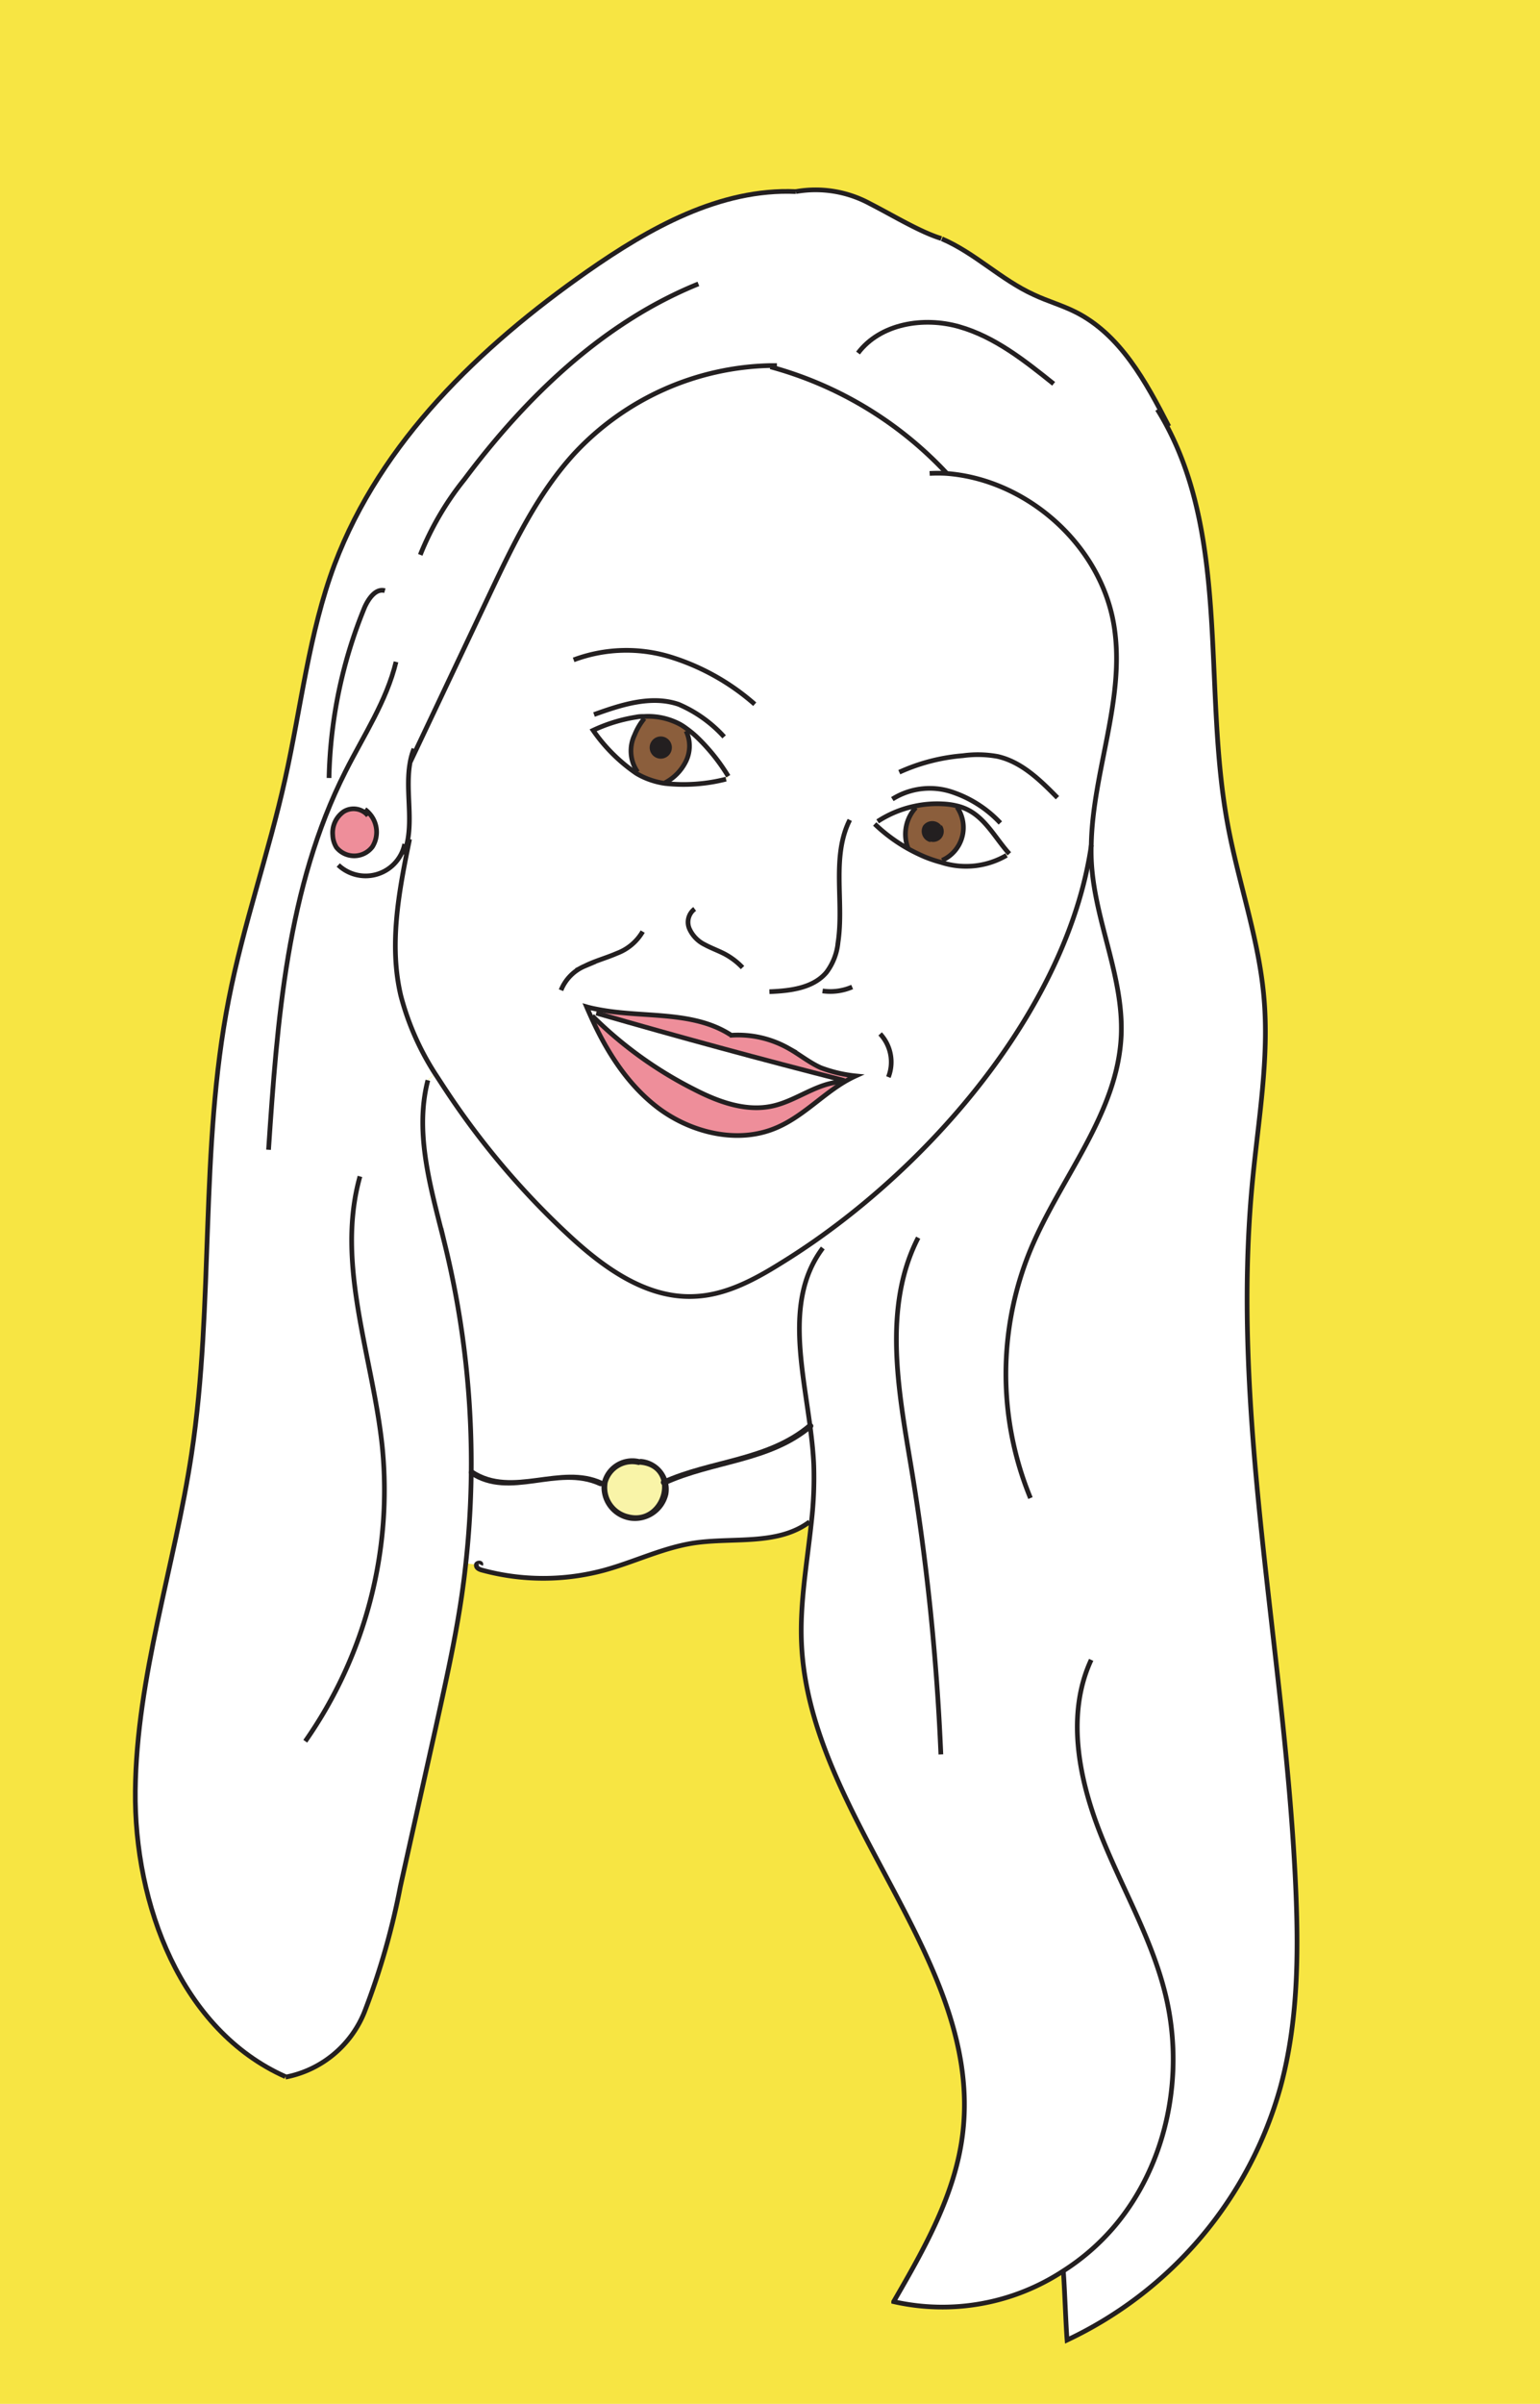<svg xmlns="http://www.w3.org/2000/svg" viewBox="0 0 186.66 291.1"><defs><style>.cls-1{fill:#f7e543;}.cls-2{fill:#231f20;}.cls-3{fill:#fff;}.cls-4{fill:#ee8e9a;}.cls-5{fill:#8b5e3c;}.cls-6{fill:none;stroke:#231f20;stroke-miterlimit:10;stroke-width:0.57px;}.cls-7{fill:#f9f4a8;}</style></defs><title>faceyellow1</title><g id="Layer_2" data-name="Layer 2"><g id="Layer_1-2" data-name="Layer 1"><rect class="cls-1" width="186.66" height="291.1"/></g><g id="Layer_2-2" data-name="Layer 2"><path class="cls-2" d="M79.76,89.51a1.06,1.06,0,0,1,.66,0h0a1.06,1.06,0,1,1-.66,0Z"/><path class="cls-3" d="M110.91,97.61l0,.19a4.75,4.75,0,0,0-.94,4.91,19.81,19.81,0,0,1-3.93-2.93l.3-.31A13.12,13.12,0,0,1,110.91,97.61Z"/><path class="cls-3" d="M117.24,98c2.23,1.08,3.43,3.51,5.1,5.36l-.32.19a9.74,9.74,0,0,1-7.92.85l.07-.25a4.35,4.35,0,0,0,1.8-6.44l0-.15A6.1,6.1,0,0,1,117.24,98Z"/><path class="cls-4" d="M102,131l.09.16c-2.72,1.7-5,4.14-8,5.41-4.65,2-10.26.66-14.31-2.39-3.69-2.79-6.26-6.82-8.16-11.06l.17-.07A48.35,48.35,0,0,0,84.17,132c3,1.49,6.28,2.69,9.5,2C96.56,133.29,99.05,131.15,102,131Z"/><path class="cls-2" d="M113.94,101.26a1,1,0,0,1-1.09.37l0,0a1.07,1.07,0,0,1-.7-1.55,1.08,1.08,0,0,1,1.73,0l.06,0A1,1,0,0,1,113.94,101.26Z"/><path class="cls-3" d="M84.17,132a48.35,48.35,0,0,1-12.37-8.91l-.17.07c-.18-.4-.36-.8-.53-1.2.42.12.83.21,1.26.29l-.09.47q15,4.33,30.09,8.17l.07.11-.33.2L102,131c-3,.15-5.45,2.29-8.34,2.93C90.45,134.65,87.12,133.45,84.17,132Z"/><path class="cls-3" d="M41.65,98.29a3.13,3.13,0,0,0-1.32,2.85,3.06,3.06,0,0,0,.45,1.48,2.77,2.77,0,0,0,4.36-.08,3.36,3.36,0,0,0-.44-4.11l-.26.16A2.27,2.27,0,0,0,41.65,98.29Zm57,52c15.91-11.08,30.92-29.42,33.61-48h0c.17-8.89,4.17-17.69,2.76-26.5-1.56-9.77-10.54-17.74-20.35-18.46v-.1A45.52,45.52,0,0,0,93.38,44.42v-.15a33.43,33.43,0,0,0-23.7,10.58c-4.51,4.89-7.43,11-10.28,17L49.74,92.25h0c-.6,3.11.29,6.54-.33,9.64l.14,0c-1.21,6.15-2.39,12.52-1,18.62a32.78,32.78,0,0,0,4.2,9.52l-.92.76c-1.72,6.63.52,13.55,2.14,20.2a111.37,111.37,0,0,1,2.46,38.29c-.14,1.32-.31,2.64-.5,3.95-.79,5.4-2,10.73-3.17,16.06l-4.26,19.11a88,88,0,0,1-4.37,15.25,12.92,12.92,0,0,1-9.56,7.85C22,245.92,16.26,230.71,16.41,216.9s4.76-27.14,6.82-40.8c2.75-18.22.95-37,4.5-55,1.76-9,4.84-17.74,6.84-26.71,1.93-8.7,2.86-17.68,6-26C46.13,53.49,58.19,42,71.17,32.88c7.54-5.27,16.1-10.08,25.29-9.68a13.82,13.82,0,0,1,9,1.47c2.67,1.36,6.06,3.43,8.63,4.21,4,1.71,7.2,5,11.17,6.78,1.65.76,3.42,1.26,5,2.07,5.45,2.71,8.56,8.45,11.34,13.86l-.17.09c7.48,14.19,4.38,31.92,7.29,47.92,1.28,7.08,3.79,13.94,4.43,21.11.68,7.47-.68,15-1.39,22.45-2.73,28.6,4.07,57.19,5.27,85.91.33,7.92.22,16-1.85,23.61a48.11,48.11,0,0,1-25.88,30.71c-.15-1.79-.31-6.58-.46-8.37a26.72,26.72,0,0,1-20.56,3.69c3.68-6.36,7.44-12.93,8.35-20.23,2.63-21-18.59-38.34-19.52-59.48-.22-4.93.69-9.82,1.2-14.72a46.71,46.71,0,0,0,.28-7c-.42-8.95-4.29-19,1.1-26.16Z"/><path class="cls-3" d="M78.1,87a7.52,7.52,0,0,0-1.18,2,4.45,4.45,0,0,0,.36,4.48l-.13.23a20.31,20.31,0,0,1-5.22-5.2,19.21,19.21,0,0,1,5.2-1.6c.32,0,.64-.07,1-.08Z"/><path class="cls-3" d="M77.13,86.84a19.21,19.21,0,0,0-5.2,1.6,20.31,20.31,0,0,0,5.22,5.2,8.25,8.25,0,0,0,.93.49,9.59,9.59,0,0,0,2.54.74A20.75,20.75,0,0,0,88,94.35l.27-.31a23.08,23.08,0,0,0-3.82-4.76,12,12,0,0,0-1.22-1,6.92,6.92,0,0,0-.8-.53,8.23,8.23,0,0,0-4.34-.95C77.77,86.77,77.45,86.8,77.13,86.84Zm11.42,38.47c-4.66-3-10.73-2-16.19-3.1-.43-.08-.84-.17-1.26-.29.17.4.35.8.53,1.2,1.9,4.24,4.47,8.27,8.16,11.06,4,3,9.66,4.39,14.31,2.39,3-1.27,5.28-3.71,8-5.41l.33-.2c.42-.24.85-.47,1.29-.67a16.73,16.73,0,0,1-4.25-1c-1.38-.62-2.56-1.6-3.89-2.34a12.48,12.48,0,0,0-7-1.58Zm33.79-21.92c-1.67-1.85-2.87-4.28-5.1-5.36a6.1,6.1,0,0,0-1.24-.44,8.82,8.82,0,0,0-1.7-.24,12.87,12.87,0,0,0-3.39.26,13.12,13.12,0,0,0-4.53,1.86l-.3.31a19.81,19.81,0,0,0,3.93,2.93,21,21,0,0,0,2.13,1.05,16.15,16.15,0,0,0,2,.67,9.74,9.74,0,0,0,7.92-.85Zm-29-59a45.52,45.52,0,0,1,21.33,12.85v.1c9.81.72,18.79,8.69,20.35,18.46,1.41,8.81-2.59,17.61-2.76,26.5h0c-2.69,18.56-17.7,36.9-33.61,48-1.35.94-2.71,1.83-4.06,2.66-3.21,2-6.65,3.84-10.4,4-5.85.3-11.07-3.49-15.35-7.48a96.16,96.16,0,0,1-14.77-17.43c-.45-.67-.88-1.35-1.31-2a32.78,32.78,0,0,1-4.2-9.52c-1.44-6.1-.26-12.47,1-18.62l-.14,0c.62-3.1-.27-6.53.33-9.64h0L59.4,71.87c2.85-6,5.77-12.13,10.28-17a33.43,33.43,0,0,1,23.7-10.58Z"/><path class="cls-4" d="M99.47,129.25a16.73,16.73,0,0,0,4.25,1c-.44.2-.87.43-1.29.67l-.07-.11q-15.1-3.84-30.09-8.17l.09-.47c5.46,1.1,11.53.09,16.19,3.1v0a12.48,12.48,0,0,1,7,1.58C96.91,127.65,98.09,128.63,99.47,129.25Z"/><path class="cls-5" d="M112.85,101.63a1,1,0,0,0,1.09-.37,1,1,0,0,0,0-1.16l-.06,0a1.08,1.08,0,0,0-1.73,0,1.07,1.07,0,0,0,.7,1.55ZM116,97.74a4.35,4.35,0,0,1-1.8,6.44l-.07.25a16.15,16.15,0,0,1-2-.67,21,21,0,0,1-2.13-1.05A4.75,4.75,0,0,1,111,97.8l0-.19a12.87,12.87,0,0,1,3.39-.26,8.82,8.82,0,0,1,1.7.24Z"/><path class="cls-3" d="M84.45,89.28A23.08,23.08,0,0,1,88.27,94l-.27.31a20.75,20.75,0,0,1-7.38.52V94.8a5.83,5.83,0,0,0,2.57-2.65,4.23,4.23,0,0,0,0-3.63l.07-.28A12,12,0,0,1,84.45,89.28Z"/><path class="cls-3" d="M56.46,189.31A111.37,111.37,0,0,0,54,151c-1.62-6.65-3.86-13.57-2.14-20.2l.92-.76c.43.68.86,1.36,1.31,2a96.16,96.16,0,0,0,14.77,17.43c4.28,4,9.5,7.78,15.35,7.48,3.75-.19,7.19-2.07,10.4-4,1.35-.83,2.71-1.72,4.06-2.66l1.06.82c-5.39,7.16-1.52,17.21-1.1,26.16a46.71,46.71,0,0,1-.28,7l-.27,0c-3.82,2.9-9.21,1.85-14,2.56-3.76.57-7.23,2.31-10.89,3.3a28.31,28.31,0,0,1-14.76,0c-.33-.08-.71-.25-.73-.59v-.07Z"/><path class="cls-5" d="M78.1,87v-.21a8.23,8.23,0,0,1,4.34.95,6.92,6.92,0,0,1,.8.53l-.07.28a4.23,4.23,0,0,1,0,3.63,5.83,5.83,0,0,1-2.57,2.65v.07a9.59,9.59,0,0,1-2.54-.74,8.25,8.25,0,0,1-.93-.49l.13-.23a4.45,4.45,0,0,1-.36-4.48A7.52,7.52,0,0,1,78.1,87Zm2.32,2.54h0a1.06,1.06,0,0,0-.66,0,1.06,1.06,0,1,0,.66,0Z"/><path class="cls-4" d="M44.44,98.59l.26-.16a3.36,3.36,0,0,1,.44,4.11,2.77,2.77,0,0,1-4.36.08,3.06,3.06,0,0,1-.45-1.48,3.13,3.13,0,0,1,1.32-2.85A2.27,2.27,0,0,1,44.44,98.59Z"/><path class="cls-6" d="M88.27,94a23.08,23.08,0,0,0-3.82-4.76,12,12,0,0,0-1.22-1,6.92,6.92,0,0,0-.8-.53,8.23,8.23,0,0,0-4.34-.95c-.32,0-.64,0-1,.08a19.21,19.21,0,0,0-5.2,1.6,20.31,20.31,0,0,0,5.22,5.2,8.25,8.25,0,0,0,.93.49,9.59,9.59,0,0,0,2.54.74A20.75,20.75,0,0,0,88,94.35"/><path class="cls-6" d="M106.38,99.47a13.12,13.12,0,0,1,4.53-1.86,12.87,12.87,0,0,1,3.39-.26,8.82,8.82,0,0,1,1.7.24,6.1,6.1,0,0,1,1.24.44c2.23,1.08,3.43,3.51,5.1,5.36"/><path class="cls-6" d="M122,103.58a9.74,9.74,0,0,1-7.92.85,16.15,16.15,0,0,1-2-.67,21,21,0,0,1-2.13-1.05,19.81,19.81,0,0,1-3.93-2.93"/><path class="cls-6" d="M121.25,99.66a14.1,14.1,0,0,0-6.09-3.83,8.52,8.52,0,0,0-7,.94"/><path class="cls-6" d="M72,86.53c3.3-1.19,6.92-2.37,10.25-1.24a15.83,15.83,0,0,1,5.52,3.94"/><path class="cls-6" d="M109,93.51a23.16,23.16,0,0,1,7.72-2,13.32,13.32,0,0,1,4.18.09c2.91.65,5.17,2.86,7.27,5"/><path class="cls-6" d="M91.48,85.28a27.93,27.93,0,0,0-10.29-5.75,18.25,18.25,0,0,0-11.66.38"/><path class="cls-6" d="M111,97.8a4.75,4.75,0,0,0-.94,4.91"/><path class="cls-6" d="M116,97.74a4.35,4.35,0,0,1-1.8,6.44"/><path class="cls-6" d="M78.1,87a7.52,7.52,0,0,0-1.18,2,4.45,4.45,0,0,0,.36,4.48"/><path class="cls-6" d="M83.16,88.52a4.23,4.23,0,0,1,0,3.63,5.83,5.83,0,0,1-2.57,2.65"/><path class="cls-6" d="M103,99.29c-2.25,4.47-.68,9.87-1.42,14.81a7.21,7.21,0,0,1-1.4,3.64c-1.61,1.93-4.41,2.25-6.92,2.35"/><path class="cls-6" d="M99.7,120a6.69,6.69,0,0,0,3.59-.48"/><path class="cls-6" d="M90,117.17a8.49,8.49,0,0,0-2.13-1.63c-.8-.42-1.66-.72-2.45-1.15a3.92,3.92,0,0,1-1.85-1.9,2,2,0,0,1,.63-2.42"/><path class="cls-6" d="M113.86,100.15h0a1.08,1.08,0,0,0-1.73,0,1.07,1.07,0,0,0,.7,1.55h0"/><path class="cls-6" d="M113.92,100.1a1,1,0,0,1,0,1.16,1,1,0,0,1-1.09.37"/><path class="cls-6" d="M80.64,89.63a.91.91,0,0,0-.22-.11,1.06,1.06,0,0,0-.66,0,1.06,1.06,0,1,0,.66,0"/><path class="cls-6" d="M77.9,112.81a6.07,6.07,0,0,1-3.14,2.64c-1.28.56-2.64.91-3.89,1.54A5.31,5.31,0,0,0,68,119.91"/><path class="cls-6" d="M106.68,125.2a5,5,0,0,1,1,5.23"/><path class="cls-6" d="M88.55,125.31c-4.66-3-10.73-2-16.19-3.1-.43-.08-.84-.17-1.26-.29.17.4.35.8.53,1.2,1.9,4.24,4.47,8.27,8.16,11.06,4,3,9.66,4.39,14.31,2.39,3-1.27,5.28-3.71,8-5.41l.33-.2c.42-.24.85-.47,1.29-.67a16.73,16.73,0,0,1-4.25-1c-1.38-.62-2.56-1.6-3.89-2.34a12.48,12.48,0,0,0-7-1.58h-.14"/><path class="cls-6" d="M102,131c-3,.15-5.45,2.29-8.34,2.93-3.22.72-6.55-.48-9.5-2a48.35,48.35,0,0,1-12.37-8.91"/><path class="cls-6" d="M72.27,122.68q15,4.33,30.09,8.17"/><path class="cls-6" d="M112.68,57.33a19.4,19.4,0,0,1,2,0c9.81.72,18.79,8.69,20.35,18.46,1.41,8.81-2.59,17.61-2.76,26.5a24.36,24.36,0,0,0,.05,2.56c.51,6.94,3.86,13.55,3.58,20.5-.4,9.49-7.36,17.25-11,26a39.42,39.42,0,0,0,0,30.06"/><path class="cls-6" d="M132.28,102.33c-2.69,18.56-17.7,36.9-33.61,48-1.35.94-2.71,1.83-4.06,2.66-3.21,2-6.65,3.84-10.4,4-5.85.3-11.07-3.49-15.35-7.48a96.16,96.16,0,0,1-14.77-17.43c-.45-.67-.88-1.35-1.31-2a32.78,32.78,0,0,1-4.2-9.52c-1.44-6.1-.26-12.47,1-18.62l.06-.32"/><path class="cls-6" d="M51.86,130.82c-1.72,6.63.52,13.55,2.14,20.2a111.37,111.37,0,0,1,2.46,38.29c-.14,1.32-.31,2.64-.5,3.95-.79,5.4-2,10.73-3.17,16.06l-4.26,19.11a88,88,0,0,1-4.37,15.25,12.92,12.92,0,0,1-9.56,7.85"/><path class="cls-6" d="M44.6,98.79a1.56,1.56,0,0,0-.16-.2,2.27,2.27,0,0,0-2.79-.3,3.13,3.13,0,0,0-1.32,2.85,3.06,3.06,0,0,0,.45,1.48,2.77,2.77,0,0,0,4.36-.08,3.36,3.36,0,0,0-.44-4.11,3.08,3.08,0,0,0-.47-.42"/><path class="cls-6" d="M94.17,44.27h-.79a33.43,33.43,0,0,0-23.7,10.58c-4.51,4.89-7.43,11-10.28,17L49.74,92.25"/><path class="cls-6" d="M96.46,23.2c-9.19-.4-17.75,4.41-25.29,9.68-13,9.1-25,20.61-30.61,35.45-3.13,8.34-4.06,17.32-6,26-2,9-5.08,17.69-6.84,26.71-3.55,18.08-1.75,36.82-4.5,55-2.06,13.66-6.67,27-6.82,40.8s5.56,29,18.19,34.63"/><path class="cls-6" d="M49.05,102.21A4.83,4.83,0,0,1,41,104.75"/><path class="cls-6" d="M50.17,90.68a7.82,7.82,0,0,0-.45,1.57c-.6,3.11.29,6.54-.33,9.64a8.84,8.84,0,0,1-.47,1.57"/><path class="cls-6" d="M46.65,71.53c-1.12-.32-2,1-2.45,2a57.4,57.4,0,0,0-4.32,20.68"/><path class="cls-6" d="M84.65,34.38C73.09,39.06,63.77,48.06,56.29,58.05a35.75,35.75,0,0,0-5.35,9.14"/><path class="cls-6" d="M48,80.15c-1.14,4.75-3.93,8.91-6.13,13.28-7.09,14-8.27,30.14-9.32,45.8"/><path class="cls-6" d="M111.29,149.88c-4.31,8.4-2.4,18.46-.85,27.77a286,286,0,0,1,3.6,34.8"/><path class="cls-6" d="M93.38,44.42a45.52,45.52,0,0,1,21.33,12.85"/><path class="cls-6" d="M99.73,151.13c-5.39,7.16-1.52,17.21-1.1,26.16a46.71,46.71,0,0,1-.28,7c-.51,4.9-1.42,9.79-1.2,14.72.93,21.14,22.15,38.49,19.52,59.48-.91,7.3-4.67,13.87-8.35,20.23A26.72,26.72,0,0,0,128.88,275a27.53,27.53,0,0,0,6.22-5.42c6.41-7.59,8.52-18.4,6.16-28.06-1.69-6.92-5.43-13.14-8-19.77s-4-14.29-1-20.75"/><path class="cls-6" d="M128.88,275c.15,1.79.31,6.58.46,8.37a48.11,48.11,0,0,0,25.88-30.71c2.07-7.65,2.18-15.69,1.85-23.61-1.2-28.72-8-57.31-5.27-85.91.71-7.48,2.07-15,1.39-22.45-.64-7.17-3.15-14-4.43-21.11-2.91-16,.19-33.73-7.29-47.92-.37-.7-.76-1.39-1.19-2.07"/><path class="cls-6" d="M141.67,51.63s0,0,0,0c-2.78-5.41-5.89-11.15-11.34-13.86-1.62-.81-3.39-1.31-5-2.07-4-1.81-7.16-5.07-11.17-6.78"/><path class="cls-6" d="M104,42.75c2.71-3.58,7.94-4.42,12.26-3.19s7.94,4.11,11.45,6.92"/><path class="cls-6" d="M58.27,189.49c.13-.28-.45-.29-.53,0v.07c0,.34.4.51.73.59a28.31,28.31,0,0,0,14.76,0c3.66-1,7.13-2.73,10.89-3.3,4.75-.71,10.14.34,14-2.56"/><path class="cls-6" d="M43.63,142.46c-3,10.65,1.57,21.79,2.71,32.8A53,53,0,0,1,37,210.86"/><path class="cls-6" d="M96.46,23.2a13.82,13.82,0,0,1,9,1.47c2.67,1.36,6.06,3.43,8.63,4.21"/><path class="cls-7" d="M77.43,177a3.42,3.42,0,0,0-4.21,3.18,3.86,3.86,0,0,0,4.11,3.61,3.8,3.8,0,0,0,3.4-3.32,3.32,3.32,0,0,0-3-3.49"/><path class="cls-2" d="M77.53,176.7a3.79,3.79,0,0,0-4.59,2.86,4.1,4.1,0,0,0,3.48,4.59A4.16,4.16,0,0,0,81,181a3.68,3.68,0,0,0-3.33-4.33c-.45,0-.45.67,0,.71,4.43.44,2.63,7.07-1.48,6a3.33,3.33,0,0,1-2.54-3.82,3.08,3.08,0,0,1,3.67-2.17c.44.11.63-.58.19-.69Z"/><path class="cls-2" d="M80.64,179.85c5.86-2.69,12.75-2.62,17.83-6.93.35-.3-.16-.81-.51-.51-5,4.23-11.92,4.18-17.68,6.82-.42.19-.06.81.36.62Z"/><path class="cls-2" d="M73,179.33c-5.08-2.34-10.9,1.83-15.67-1.34-.38-.25-.74.36-.36.62,4.88,3.24,10.6-1,15.67,1.33.42.19.78-.42.36-.61Z"/></g></g></svg>